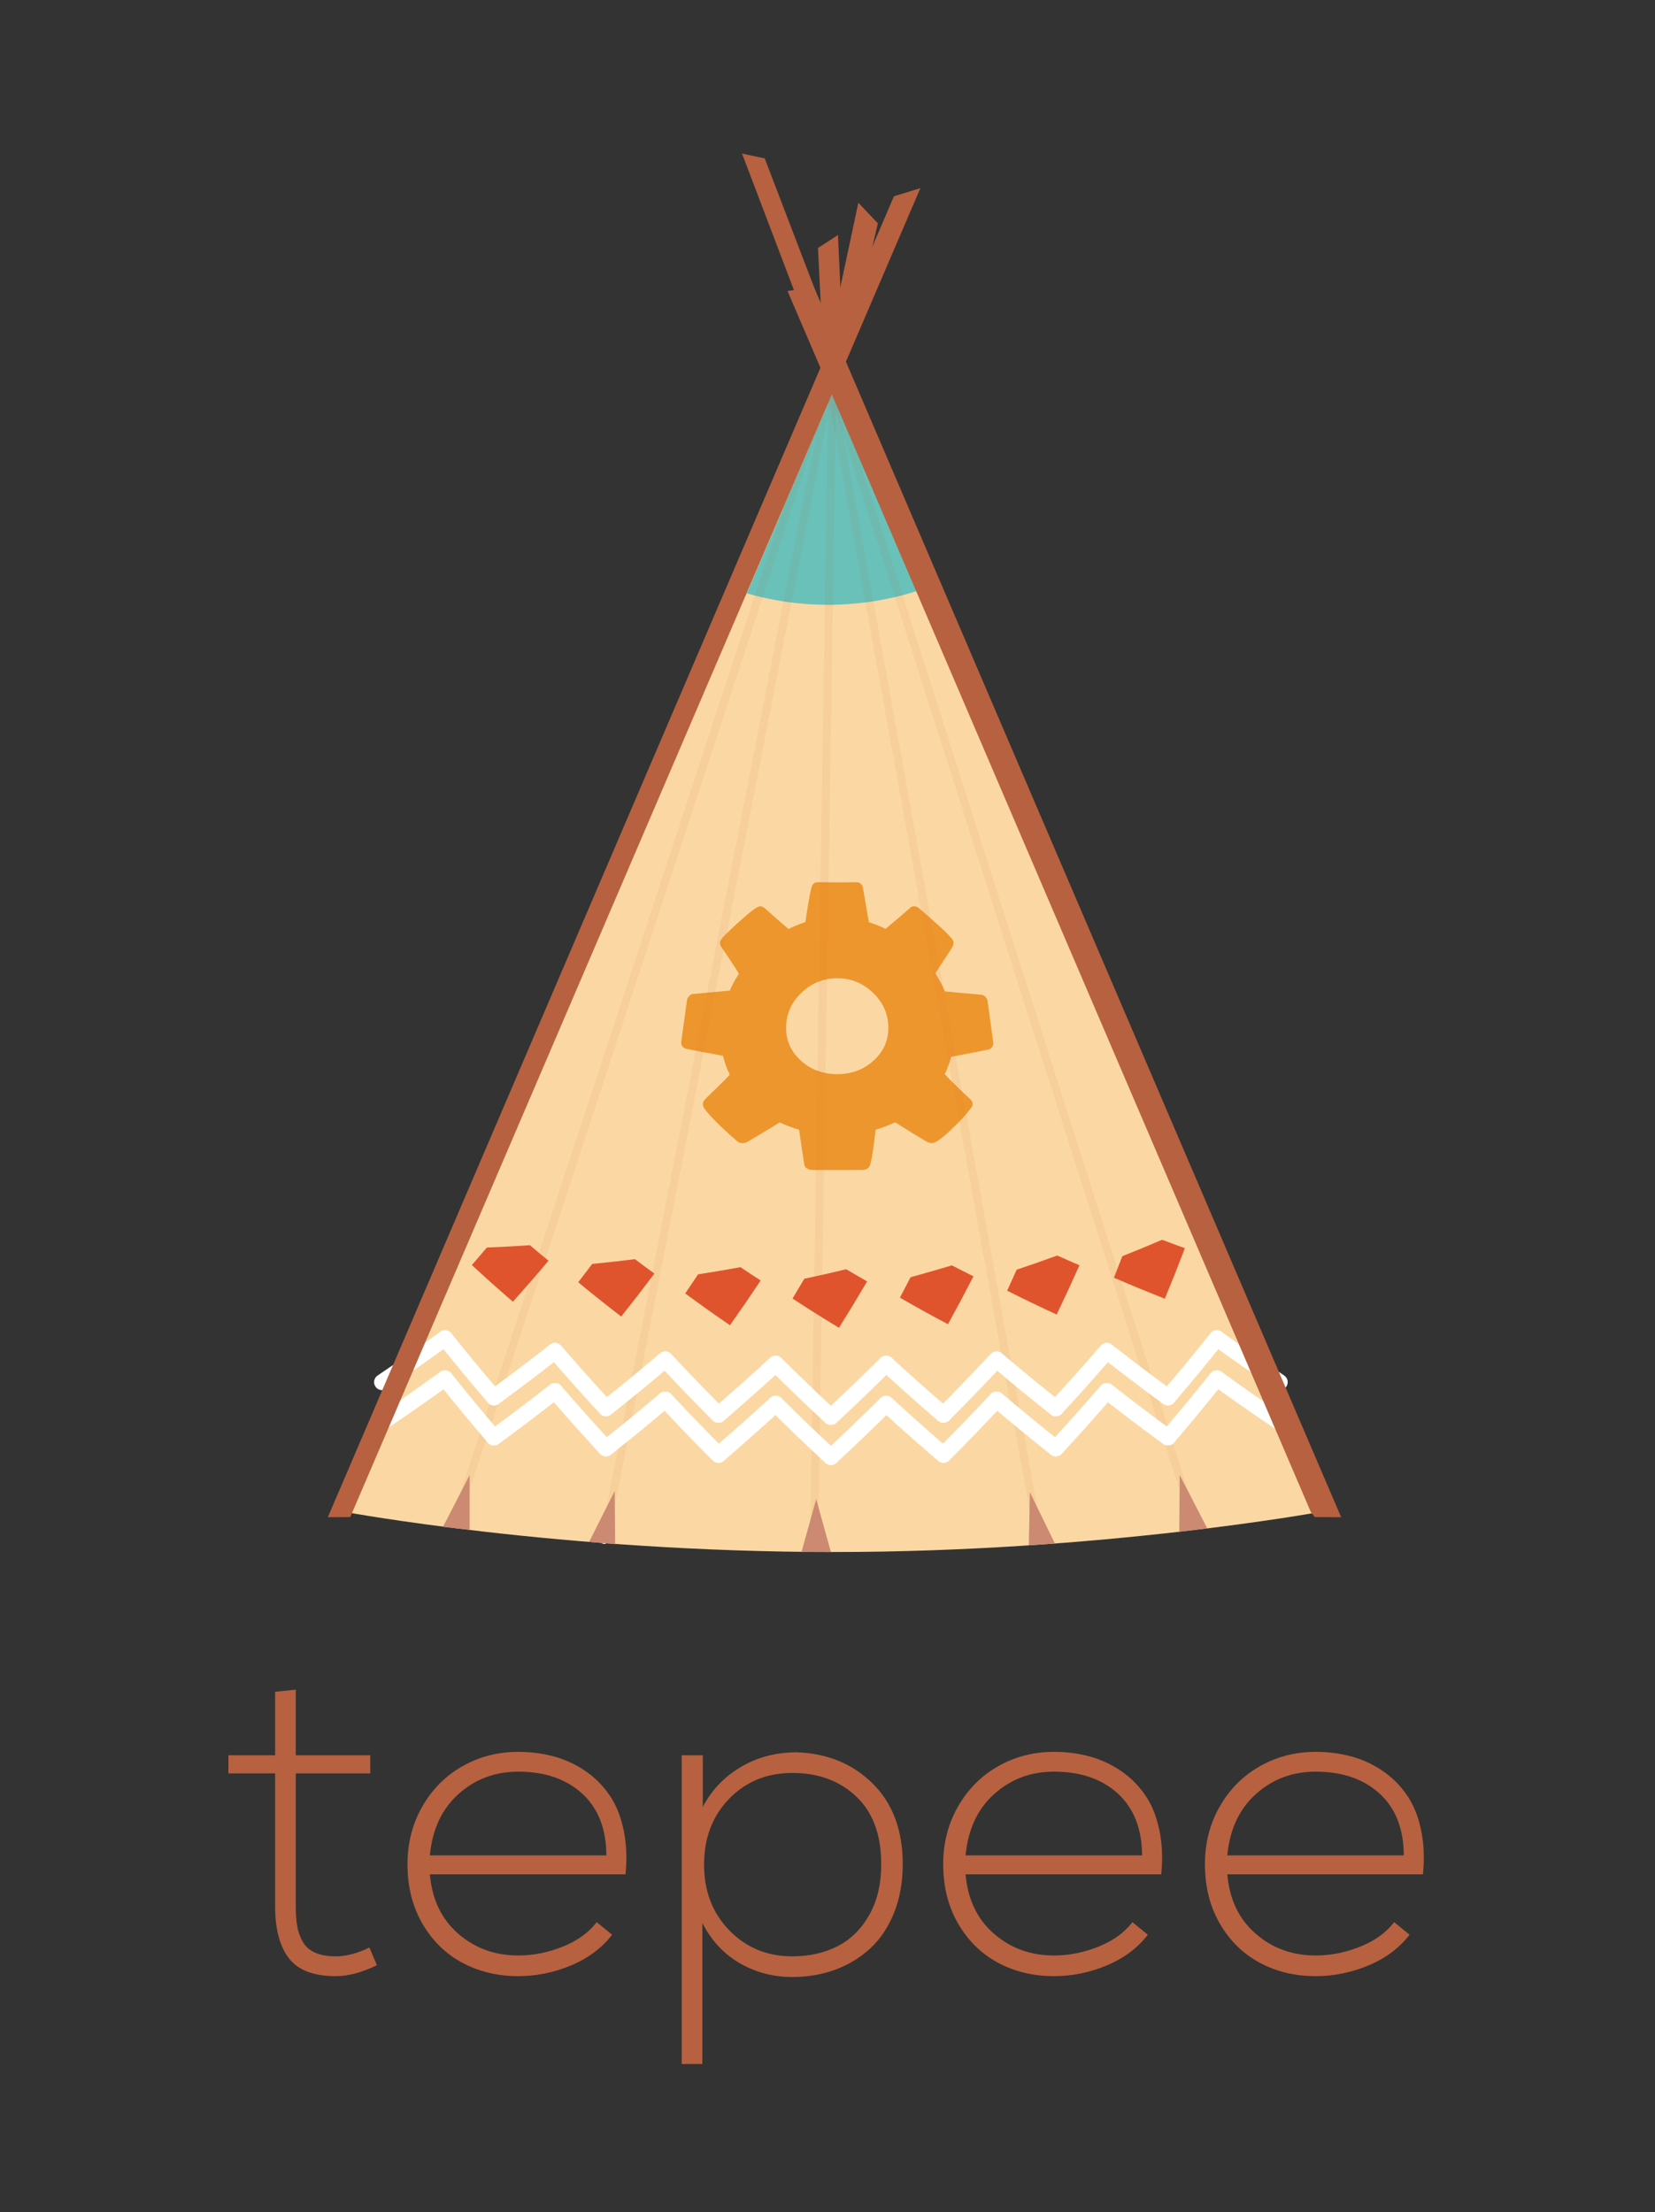 <?xml version="1.0" encoding="UTF-8" standalone="no"?>
<svg width="413px" height="552px" viewBox="0 0 413 552" version="1.1" xmlns="http://www.w3.org/2000/svg" xmlns:xlink="http://www.w3.org/1999/xlink">
    <rect x="0" y="0" width="413" height="552" fill="#333333" stroke="none"/>
    <!-- Generator: Sketch 3.8.3 (29802) - http://www.bohemiancoding.com/sketch -->
    <title>Tepee-v0.2</title>
    <desc>Created with Sketch.</desc>
    <defs></defs>
    <g id="Page-1" stroke="none" stroke-width="1" fill="none" fill-rule="evenodd">
        <g id="Tepee-v0.2">
            <path d="M57,442.49 L57,437.979 L68.655,437.979 L68.655,422.134 L73.811,421.597 L73.811,437.979 L92.396,437.979 L92.396,442.49 L73.811,442.49 L73.811,475.63 C73.811,477.636 73.936,479.336 74.188,480.732 C74.438,482.129 74.913,483.418 75.611,484.6 C76.309,485.781 77.338,486.668 78.699,487.258 C80.06,487.85 81.761,488.145 83.802,488.145 C86.38,488.145 89.173,487.411 92.181,485.942 L94.061,490.347 C90.336,492.173 86.917,493.086 83.802,493.086 C78.287,493.086 74.384,491.601 72.093,488.628 C69.801,485.656 68.655,481.323 68.655,475.63 L68.655,442.49 L57,442.49" id="Fill-1" fill="#B76140"></path>
            <path d="M107.273,462.954 L151.316,462.954 C151.28,456.33 149.269,451.191 145.281,447.539 C141.293,443.887 135.974,442.061 129.322,442.061 C123.528,442.061 118.557,443.923 114.409,447.647 C110.259,451.371 107.881,456.474 107.273,462.954 L107.273,462.954 Z M101.687,465.156 C101.687,459.857 102.924,455.05 105.397,450.734 C107.87,446.42 111.213,443.072 115.424,440.691 C119.635,438.31 124.268,437.119 129.322,437.119 C132.427,437.119 135.373,437.495 138.157,438.247 C140.942,438.999 143.531,440.181 145.923,441.792 C148.314,443.403 150.331,445.391 151.974,447.754 C153.616,450.046 154.812,452.91 155.562,456.348 C156.061,458.604 156.312,461.003 156.312,463.545 C156.312,464.87 156.24,466.249 156.099,467.681 L107.273,467.681 C107.81,473.908 110.161,478.841 114.328,482.477 C118.494,486.112 123.493,487.93 129.322,487.93 C133.077,487.93 136.788,487.192 140.453,485.716 C144.119,484.24 146.936,482.206 148.903,479.613 L152.751,482.746 C150.214,486.051 146.809,488.601 142.537,490.395 C138.266,492.189 133.86,493.086 129.322,493.086 C124.196,493.086 119.555,491.977 115.397,489.756 C111.24,487.536 107.915,484.286 105.424,480.008 C102.933,475.729 101.687,470.778 101.687,465.156 L101.687,465.156 Z" id="Fill-2" fill="#B76140"></path>
            <path d="M175.701,465.264 C175.701,471.889 177.804,477.357 182.012,481.672 C186.219,485.987 191.456,488.145 197.723,488.145 C201.912,488.145 205.653,487.313 208.948,485.647 C212.242,483.982 214.892,481.386 216.897,477.859 C218.902,474.332 219.905,470.098 219.905,465.156 C219.905,457.816 217.828,452.186 213.675,448.264 C209.521,444.344 204.203,442.383 197.723,442.383 C191.385,442.383 186.129,444.531 181.958,448.828 C177.787,453.125 175.701,458.604 175.701,465.264 L175.701,465.264 Z M170.115,515 L170.115,437.979 L175.379,437.979 L175.379,450.869 C177.561,446.68 180.717,443.358 184.849,440.906 C188.979,438.453 193.657,437.227 198.879,437.227 C206.533,437.514 212.847,440.127 217.818,445.068 C222.79,450.01 225.276,456.706 225.276,465.156 C225.276,469.597 224.562,473.615 223.132,477.215 C221.702,480.813 219.737,483.776 217.235,486.104 C214.733,488.432 211.821,490.213 208.498,491.447 C205.174,492.684 201.583,493.301 197.723,493.301 C192.96,493.301 188.592,492.155 184.617,489.863 C180.643,487.572 177.527,484.224 175.271,479.819 L175.271,515 L170.115,515 L170.115,515 Z" id="Fill-3" fill="#B76140"></path>
            <path d="M240.96,462.954 L285.003,462.954 C284.967,456.33 282.955,451.191 278.967,447.539 C274.979,443.887 269.66,442.061 263.008,442.061 C257.214,442.061 252.243,443.923 248.095,447.647 C243.946,451.371 241.567,456.474 240.96,462.954 L240.96,462.954 Z M235.374,465.156 C235.374,459.857 236.61,455.05 239.083,450.734 C241.557,446.42 244.899,443.072 249.11,440.691 C253.322,438.31 257.954,437.119 263.008,437.119 C266.113,437.119 269.06,437.495 271.844,438.247 C274.628,438.999 277.218,440.181 279.609,441.792 C282.001,443.403 284.018,445.391 285.66,447.754 C287.303,450.046 288.498,452.91 289.249,456.348 C289.748,458.604 289.998,461.003 289.998,463.545 C289.998,464.87 289.927,466.249 289.786,467.681 L240.96,467.681 C241.496,473.908 243.848,478.841 248.015,482.477 C252.181,486.112 257.179,487.93 263.008,487.93 C266.763,487.93 270.475,487.192 274.14,485.716 C277.806,484.24 280.622,482.206 282.589,479.613 L286.438,482.746 C283.9,486.051 280.495,488.601 276.224,490.395 C271.952,492.189 267.547,493.086 263.008,493.086 C257.882,493.086 253.241,491.977 249.084,489.756 C244.926,487.536 241.602,484.286 239.11,480.008 C236.62,475.729 235.374,470.778 235.374,465.156 L235.374,465.156 Z" id="Fill-4" fill="#B76140"></path>
            <path d="M306.272,462.954 L350.315,462.954 C350.279,456.33 348.268,451.191 344.279,447.539 C340.292,443.887 334.973,442.061 328.32,442.061 C322.526,442.061 317.556,443.923 313.407,447.647 C309.259,451.371 306.88,456.474 306.272,462.954 L306.272,462.954 Z M300.687,465.156 C300.687,459.857 301.923,455.05 304.396,450.734 C306.869,446.42 310.212,443.072 314.423,440.691 C318.635,438.31 323.267,437.119 328.32,437.119 C331.426,437.119 334.372,437.495 337.156,438.247 C339.94,438.999 342.53,440.181 344.922,441.792 C347.313,443.403 349.33,445.391 350.973,447.754 C352.615,450.046 353.811,452.91 354.562,456.348 C355.061,458.604 355.311,461.003 355.311,463.545 C355.311,464.87 355.239,466.249 355.099,467.681 L306.272,467.681 C306.809,473.908 309.16,478.841 313.327,482.477 C317.493,486.112 322.491,487.93 328.32,487.93 C332.075,487.93 335.787,487.192 339.452,485.716 C343.118,484.24 345.935,482.206 347.901,479.613 L351.751,482.746 C349.213,486.051 345.808,488.601 341.536,490.395 C337.265,492.189 332.859,493.086 328.32,493.086 C323.194,493.086 318.554,491.977 314.396,489.756 C310.238,487.536 306.914,484.286 304.423,480.008 C301.932,475.729 300.687,470.778 300.687,465.156 L300.687,465.156 Z" id="Fill-5" fill="#B76140"></path>
            <polyline id="Fill-6" fill="#B76140" points="209.608 96.107 204.74 94.967 214.197 50.585 219.066 55.725 209.608 96.107"></polyline>
            <polyline id="Fill-7" fill="#B76140" points="206.656 94.826 185.166 38.315 190.836 39.527 211.326 93.039 206.656 94.826"></polyline>
            <polyline id="Fill-8" fill="#B76140" points="205.723 94.218 204.123 61.882 209.118 58.635 210.718 93.971 205.723 94.218"></polyline>
            <path d="M86.093,377.256 L207.744,92.756 L329.395,377.256 C329.395,377.256 274.895,387.256 208.02,387.256 C139.895,387.256 86.093,377.256 86.093,377.256" id="Fill-9" fill="#FBD8A3"></path>
            <path d="M218.209,264.446 C215.72,266.821 212.593,268.021 208.924,268.021 C205.254,268.021 202.128,266.821 199.639,264.446 C197.149,262.072 196.027,259.223 196.178,255.921 C196.329,252.619 197.695,249.83 200.184,247.529 C202.674,245.229 205.556,244.089 208.924,244.089 C212.292,244.089 215.174,245.229 217.663,247.529 C220.152,249.83 221.519,252.619 221.669,255.921 C221.82,259.223 220.698,262.072 218.209,264.446 M245.907,248.711 C245.603,248.401 245.238,248.228 244.809,248.192 C241.189,247.885 239.387,247.718 235.799,247.357 C235.167,245.887 234.363,244.392 233.397,242.872 C233.895,242.07 234.645,240.938 235.626,239.47 C236.608,238.003 237.284,236.931 237.675,236.254 C237.885,235.9 237.967,235.536 237.925,235.163 C237.876,234.729 237.731,234.393 237.488,234.155 C236.209,232.625 233.39,230.114 229.255,226.555 C228.874,226.257 228.491,226.115 228.106,226.129 C227.661,226.144 227.315,226.296 227.068,226.585 C224.682,228.667 223.463,229.702 220.975,231.758 C219.701,231.13 218.319,230.579 216.828,230.102 C216.215,226.67 215.917,224.954 215.338,221.52 C215.298,221.115 215.122,220.783 214.812,220.521 C214.501,220.259 214.144,220.131 213.739,220.135 C209.886,220.169 207.959,220.169 204.106,220.135 C203.268,220.127 202.737,220.557 202.51,221.427 C202.091,222.979 201.587,225.871 200.972,230.101 C199.542,230.549 198.146,231.116 196.777,231.803 C194.362,229.748 193.179,228.714 190.863,226.635 C190.499,226.311 190.125,226.142 189.74,226.129 C189.087,226.106 187.61,227.169 185.222,229.299 C182.835,231.429 181.146,233.023 180.224,234.101 C179.903,234.491 179.724,234.841 179.689,235.151 C179.647,235.524 179.758,235.905 180.025,236.294 C181.816,238.916 183.289,241.136 184.393,242.963 C183.469,244.36 182.707,245.763 182.115,247.172 C178.471,247.532 176.641,247.697 172.965,248 C172.601,248.04 172.267,248.223 171.961,248.548 C171.655,248.873 171.476,249.222 171.425,249.594 C170.857,253.727 170.573,255.793 170.005,259.926 C169.949,260.33 170.034,260.703 170.261,261.045 C170.488,261.388 170.819,261.605 171.252,261.694 C174.913,262.422 176.753,262.773 180.45,263.447 C180.776,264.992 181.33,266.563 182.124,268.157 C181.428,268.908 180.387,269.964 178.981,271.32 C177.575,272.676 176.559,273.663 175.956,274.289 C175.634,274.617 175.452,274.966 175.41,275.339 C175.365,275.743 175.449,276.107 175.664,276.43 C176.869,278.179 179.532,280.942 183.859,284.66 C184.235,285.018 184.68,285.206 185.194,285.224 C185.744,285.243 186.214,285.119 186.6,284.851 C189.845,282.956 191.443,281.998 194.588,280.064 C196.037,280.751 197.642,281.358 199.403,281.882 C199.905,285.33 200.165,287.054 200.701,290.501 C200.728,290.906 200.934,291.244 201.32,291.513 C201.706,291.783 202.163,291.919 202.687,291.924 C207.677,291.969 210.172,291.969 215.161,291.924 C216.249,291.914 216.912,291.47 217.151,290.594 C217.595,289.03 218.053,286.127 218.5,281.881 C220.19,281.389 221.814,280.766 223.366,280.016 C226.448,281.969 228.013,282.936 231.194,284.853 C231.727,285.116 232.215,285.239 232.655,285.223 C233.461,285.195 235.111,284.03 237.516,281.709 C239.923,279.389 241.509,277.621 242.343,276.422 C242.63,276.095 242.75,275.729 242.704,275.325 C242.658,274.922 242.437,274.541 242.041,274.187 C239.187,271.583 237.119,269.519 235.762,268.015 C236.349,266.835 236.887,265.39 237.369,263.682 C241.108,262.988 242.968,262.626 246.67,261.877 C247.069,261.79 247.383,261.566 247.607,261.208 C247.832,260.849 247.917,260.484 247.866,260.112 C247.298,255.979 247.014,253.913 246.446,249.78 C246.391,249.377 246.212,249.021 245.907,248.711" id="Fill-10" fill="#ED962D"></path>
            <path d="M206.586,150.911 C214.749,150.911 222.524,149.563 229.678,147.183 L208.208,96.974 L186.363,148.064 C192.715,149.88 199.501,150.911 206.586,150.911" id="Fill-11" fill="#6AC1BA"></path>
            <path d="M113.395,381.154 C113.292,381.154 113.187,381.138 113.083,381.104 C112.558,380.931 112.272,380.366 112.445,379.842 L188.357,148.604 C189.003,148.77 189.653,148.927 190.307,149.076 L114.345,380.465 C114.207,380.887 113.815,381.154 113.395,381.154" id="Fill-12" fill="#F6CF9A"></path>
            <polyline id="Fill-13" fill="#FDF5F0" points="203.212 103.355 205.878 95.234 205.998 95.262 206.112 95.893 205.868 97.145 203.212 103.355"></polyline>
            <polyline id="Fill-14" fill="#B76140" points="205.998 95.262 205.878 95.234 205.952 95.009 205.998 95.262"></polyline>
            <path d="M206.687,92.771 L206.79,92.455 C206.779,92.49 206.77,92.527 206.763,92.564 L206.723,92.77 C206.711,92.77 206.699,92.77 206.687,92.771" id="Fill-15" fill="#B76140"></path>
            <polyline id="Fill-16" fill="#F6CF9A" points="195.716 126.189 203.212 103.355 205.868 97.145 203.959 106.912 195.716 126.189"></polyline>
            <path d="M208.723,92.963 L208.726,92.948 C208.745,92.848 208.749,92.75 208.739,92.654 C208.75,92.755 208.745,92.859 208.723,92.963 M208.739,92.652 L208.739,92.649 L208.739,92.652 M208.629,92.289 C208.628,92.288 208.627,92.287 208.627,92.286 C208.627,92.287 208.628,92.288 208.629,92.289 M208.626,92.285 C208.547,92.137 208.431,92.01 208.289,91.917 C208.433,92.01 208.548,92.138 208.626,92.285 M206.941,92.159 C206.942,92.159 206.942,92.158 206.943,92.158 C206.942,92.158 206.942,92.159 206.941,92.159 M206.946,92.153 C207.015,92.062 207.099,91.984 207.192,91.922 C207.098,91.984 207.015,92.062 206.946,92.153 M207.193,91.921 C207.194,91.921 207.196,91.92 207.197,91.919 C207.196,91.92 207.194,91.921 207.193,91.921 M207.203,91.915 C207.203,91.915 207.203,91.915 207.204,91.914 L207.203,91.915 M207.972,91.782 C207.96,91.779 207.948,91.777 207.936,91.774 C207.871,91.762 207.807,91.756 207.743,91.756 C207.723,91.756 207.703,91.756 207.683,91.758 C207.703,91.756 207.724,91.756 207.744,91.756 C207.819,91.756 207.896,91.764 207.972,91.782 M207.675,91.758 L207.676,91.758 L207.675,91.758" id="Fill-17" fill="#B76140"></path>
            <path d="M190.307,149.076 C189.653,148.927 189.003,148.77 188.357,148.604 L195.716,126.189 L203.959,106.912 L203.678,108.348 L190.307,149.076" id="Fill-18" fill="#6EBAAF"></path>
            <path d="M150.777,385.25 C150.713,385.25 150.649,385.244 150.584,385.232 C150.392,385.194 150.223,385.103 150.09,384.978 C150.507,385.01 150.924,385.042 151.343,385.074 C151.18,385.186 150.983,385.25 150.777,385.25" id="Fill-19" fill="#FDF5F0"></path>
            <path d="M151.343,385.074 C150.924,385.042 150.507,385.01 150.09,384.978 C149.849,384.75 149.726,384.408 149.795,384.058 L173.618,262.161 C174.307,262.296 174.947,262.42 175.581,262.542 L151.757,384.442 C151.705,384.709 151.551,384.93 151.343,385.074 M176.443,247.706 L195.524,150.068 C196.182,150.169 196.843,150.261 197.508,150.345 L181.38,232.869 C180.913,233.336 180.527,233.746 180.224,234.101 C179.903,234.491 179.724,234.841 179.689,235.151 C179.647,235.524 179.758,235.905 180.025,236.294 C180.206,236.558 180.384,236.819 180.558,237.076 L178.517,247.519 C177.819,247.584 177.147,247.644 176.443,247.706" id="Fill-20" fill="#F6CF9A"></path>
            <path d="M175.581,262.542 C174.947,262.42 174.307,262.296 173.618,262.161 L176.443,247.706 C177.147,247.644 177.819,247.584 178.517,247.519 L175.581,262.542 M180.558,237.076 C180.384,236.819 180.206,236.558 180.025,236.294 C179.758,235.905 179.647,235.524 179.689,235.151 C179.724,234.841 179.903,234.491 180.224,234.101 C180.527,233.746 180.913,233.336 181.38,232.869 L180.558,237.076" id="Fill-21" fill="#EC932D"></path>
            <polyline id="Fill-22" fill="#F6CF9A" points="204.78 104.992 206.657 99.273 206.636 100.652 204.78 104.992"></polyline>
            <path d="M208.649,93.342 C208.64,93.324 208.631,93.307 208.622,93.289 L208.694,93.068 C208.706,93.033 208.715,92.998 208.723,92.963 L208.649,93.342 M208.739,92.654 L208.739,92.652 L208.739,92.654 M208.739,92.649 C208.725,92.522 208.687,92.4 208.629,92.289 C208.687,92.4 208.725,92.522 208.739,92.649 M206.79,92.455 C206.825,92.346 206.876,92.247 206.941,92.159 C206.879,92.244 206.829,92.339 206.794,92.444 L206.79,92.455 M208.627,92.286 L208.626,92.285 L208.627,92.286 M206.943,92.158 C206.944,92.156 206.945,92.155 206.946,92.153 C206.945,92.155 206.944,92.156 206.943,92.158 M207.192,91.922 C207.193,91.922 207.193,91.922 207.193,91.921 C207.193,91.922 207.193,91.922 207.192,91.922 M207.197,91.919 C207.199,91.918 207.201,91.917 207.203,91.915 C207.201,91.917 207.199,91.918 207.197,91.919 M208.289,91.917 C208.218,91.871 208.14,91.833 208.056,91.806 C208.028,91.797 208,91.789 207.972,91.782 C208.087,91.809 208.194,91.855 208.289,91.917 M207.204,91.914 C207.343,91.825 207.504,91.77 207.675,91.758 C207.506,91.77 207.344,91.825 207.204,91.914 M207.676,91.758 L207.683,91.758 L207.676,91.758" id="Fill-23" fill="#B76140"></path>
            <path d="M197.508,150.345 C196.843,150.261 196.182,150.169 195.524,150.068 L203.678,108.348 L204.78,104.992 L206.636,100.652 L206.584,103.904 L197.508,150.345" id="Fill-24" fill="#6EBAAF"></path>
            <polyline id="Fill-25" fill="#F7E7DD" points="205.868 97.145 206.112 95.893 206.199 96.371 205.868 97.145"></polyline>
            <path d="M208.622,93.289 C208.454,92.985 208.133,92.776 207.76,92.77 L207.75,92.77 L207.744,92.756 L207.738,92.77 C207.559,92.771 207.39,92.819 207.244,92.904 C207.126,92.835 206.993,92.791 206.853,92.775 C206.853,92.775 206.853,92.775 206.852,92.775 L206.845,92.775 C206.811,92.771 206.778,92.769 206.744,92.769 C206.737,92.769 206.73,92.77 206.723,92.77 L206.763,92.564 C206.77,92.527 206.779,92.49 206.79,92.455 L206.794,92.444 C206.829,92.339 206.879,92.244 206.941,92.159 C206.942,92.159 206.942,92.158 206.943,92.158 C206.944,92.156 206.945,92.155 206.946,92.153 C207.015,92.062 207.098,91.984 207.192,91.922 C207.193,91.922 207.193,91.922 207.193,91.921 C207.194,91.921 207.196,91.92 207.197,91.919 C207.199,91.918 207.201,91.917 207.203,91.915 C207.203,91.915 207.203,91.915 207.204,91.914 C207.344,91.825 207.506,91.77 207.675,91.758 L207.676,91.758 L207.683,91.758 C207.703,91.756 207.723,91.756 207.743,91.756 C207.807,91.756 207.871,91.762 207.936,91.774 C207.948,91.777 207.96,91.779 207.972,91.782 C208,91.789 208.028,91.797 208.056,91.806 C208.14,91.833 208.218,91.871 208.289,91.917 C208.431,92.01 208.547,92.137 208.626,92.285 L208.627,92.286 C208.627,92.287 208.628,92.288 208.629,92.289 C208.687,92.4 208.725,92.522 208.739,92.649 L208.739,92.652 L208.739,92.654 C208.749,92.75 208.745,92.848 208.726,92.948 L208.723,92.963 C208.715,92.998 208.706,93.033 208.694,93.068 L208.622,93.289" id="Fill-26" fill="#B76140"></path>
            <path d="M203.959,106.912 L205.868,97.145 L206.199,96.371 L206.663,98.935 L206.657,99.273 L204.78,104.992 L203.959,106.912 M207.75,92.77 L207.744,92.77 L207.738,92.77 L207.744,92.756 L207.75,92.77" id="Fill-27" fill="#F2C792"></path>
            <polyline id="Fill-28" fill="#74B1A5" points="203.678 108.348 203.959 106.912 204.78 104.992 203.678 108.348"></polyline>
            <path d="M203.142,386.678 L203.126,386.678 C202.574,386.669 202.133,386.215 202.142,385.662 L203.619,291.932 C204.33,291.938 204.991,291.943 205.62,291.947 L204.141,385.694 C204.133,386.241 203.687,386.678 203.142,386.678 M206.001,267.745 C205.313,267.609 204.649,267.424 204.01,267.188 L204.361,244.893 C205.009,244.647 205.678,244.458 206.37,244.325 L206.001,267.745 M206.752,220.155 C206.132,220.151 205.476,220.146 204.751,220.14 L205.843,150.908 C206.091,150.91 206.338,150.911 206.586,150.911 C207.006,150.911 207.426,150.908 207.844,150.901 L206.752,220.155" id="Fill-29" fill="#F6CF9A"></path>
            <path d="M205.62,291.947 C204.991,291.943 204.33,291.938 203.619,291.932 L204.01,267.188 C204.649,267.424 205.313,267.609 206.001,267.745 L205.62,291.947 M204.361,244.893 L204.751,220.14 C205.476,220.146 206.132,220.151 206.752,220.155 L206.37,244.325 C205.678,244.458 205.009,244.647 204.361,244.893" id="Fill-30" fill="#EC932D"></path>
            <polyline id="Fill-31" fill="#B76140" points="208.724 95.048 208.444 94.391 208.496 94.122 208.618 94.075 208.74 94.069 208.724 95.048"></polyline>
            <polyline id="Fill-32" fill="#B76140" points="208.496 94.122 208.504 94.081 208.618 94.075 208.496 94.122"></polyline>
            <path d="M208.504,94.081 L208.649,93.342 C208.712,93.476 208.747,93.627 208.744,93.786 L208.74,94.069 L208.618,94.075 L208.504,94.081" id="Fill-33" fill="#B76140"></path>
            <polyline id="Fill-34" fill="#F6CF9A" points="208.7 96.61 208.272 95.269 208.444 94.391 208.724 95.048 208.7 96.61"></polyline>
            <path d="M206.586,150.911 C206.338,150.911 206.091,150.91 205.843,150.908 L206.584,103.904 L207.092,101.307 L208.503,109.104 L207.844,150.901 C207.426,150.908 207.006,150.911 206.586,150.911" id="Fill-35" fill="#6EBAAF"></path>
            <polyline id="Fill-36" fill="#B76140" points="208.444 94.391 208.352 94.177 208.496 94.122 208.444 94.391"></polyline>
            <polyline id="Fill-37" fill="#B76140" points="208.352 94.177 208.34 94.148 208.359 94.088 208.504 94.081 208.496 94.122 208.352 94.177"></polyline>
            <path d="M208.359,94.088 L208.622,93.289 C208.631,93.307 208.64,93.324 208.649,93.342 L208.504,94.081 L208.359,94.088" id="Fill-38" fill="#B76140"></path>
            <path d="M206.636,100.652 L206.657,99.273 L206.7,99.142 L206.873,100.097 L206.636,100.652 M208.272,95.269 L208.124,94.805 L208.34,94.148 L208.352,94.177 L208.444,94.391 L208.272,95.269" id="Fill-39" fill="#F2C792"></path>
            <polyline id="Fill-40" fill="#74B1A5" points="206.584 103.904 206.636 100.652 206.873 100.097 207.092 101.307 206.584 103.904"></polyline>
            <polyline id="Fill-41" fill="#B76140" points="208.34 94.148 208.315 94.09 208.359 94.088 208.34 94.148"></polyline>
            <path d="M208.315,94.09 L207.75,92.77 L207.76,92.77 C208.133,92.776 208.454,92.985 208.622,93.289 L208.359,94.088 L208.315,94.09 M207.559,93.189 C207.481,93.08 207.382,92.988 207.27,92.919 C207.268,92.918 207.266,92.917 207.265,92.916 C207.264,92.915 207.264,92.915 207.263,92.915 C207.257,92.911 207.251,92.907 207.244,92.904 C207.39,92.819 207.559,92.771 207.738,92.77 L207.559,93.189" id="Fill-42" fill="#B76140"></path>
            <path d="M206.657,99.273 L206.663,98.935 L206.7,99.142 L206.657,99.273 M208.124,94.805 L207.701,93.477 C207.672,93.384 207.631,93.298 207.58,93.22 C207.573,93.21 207.566,93.2 207.559,93.189 L207.738,92.77 L207.744,92.77 L207.75,92.77 L208.315,94.09 L208.34,94.148 L208.124,94.805" id="Fill-43" fill="#EBBE8A"></path>
            <path d="M298.061,381.154 C297.638,381.154 297.244,380.882 297.109,380.457 L223.301,148.986 C223.954,148.833 224.602,148.672 225.246,148.502 L299.014,379.85 C299.182,380.376 298.891,380.938 298.365,381.106 C298.264,381.138 298.162,381.154 298.061,381.154 M210.597,102.56 L208.677,98.069 L208.7,96.61 L210.597,102.56" id="Fill-44" fill="#F6CF9A"></path>
            <path d="M223.301,148.986 L210.471,108.748 L208.666,98.772 L208.677,98.069 L210.597,102.56 L225.246,148.502 C224.602,148.672 223.954,148.833 223.301,148.986" id="Fill-45" fill="#6EBAAF"></path>
            <polyline id="Fill-46" fill="#F2C792" points="208.677 98.069 208.437 97.509 208.147 95.907 208.272 95.269 208.7 96.61 208.677 98.069"></polyline>
            <polyline id="Fill-47" fill="#74B1A5" points="208.666 98.772 208.437 97.509 208.677 98.069 208.666 98.772"></polyline>
            <polyline id="Fill-48" fill="#EBBE8A" points="208.147 95.907 208.01 95.151 208.124 94.805 208.272 95.269 208.147 95.907"></polyline>
            <path d="M208.01,95.151 L207.728,93.592 C207.721,93.552 207.712,93.514 207.701,93.477 L208.124,94.805 L208.01,95.151" id="Fill-49" fill="#E6B684"></path>
            <path d="M205.763,93.961 C205.742,93.856 205.739,93.75 205.751,93.648 C205.739,93.745 205.742,93.846 205.76,93.948 L205.763,93.961 M205.864,93.295 C205.864,93.295 205.864,93.295 205.864,93.294 L205.864,93.295 M205.866,93.291 C205.948,93.141 206.068,93.012 206.218,92.919 C206.069,93.011 205.949,93.14 205.866,93.291" id="Fill-50" fill="#B76140"></path>
            <path d="M207.559,93.189 C207.481,93.08 207.383,92.989 207.27,92.919 C207.382,92.988 207.481,93.08 207.559,93.189" id="Fill-51" fill="#B76140"></path>
            <path d="M207.58,93.22 C207.573,93.21 207.566,93.2 207.559,93.189 C207.566,93.2 207.573,93.21 207.58,93.22" id="Fill-52" fill="#E6B684"></path>
            <path d="M207.265,92.916 C207.264,92.915 207.264,92.915 207.263,92.915 C207.264,92.915 207.264,92.915 207.265,92.916" id="Fill-53" fill="#B76140"></path>
            <path d="M206.493,92.802 C206.558,92.785 206.622,92.775 206.687,92.771 C206.647,92.774 206.607,92.778 206.566,92.786 C206.542,92.79 206.517,92.796 206.493,92.802" id="Fill-54" fill="#B76140"></path>
            <path d="M206.687,92.771 L206.687,92.771 C206.699,92.77 206.711,92.77 206.723,92.77 C206.711,92.77 206.699,92.771 206.687,92.771" id="Fill-55" fill="#B76140"></path>
            <path d="M206.853,92.775 C206.853,92.775 206.853,92.775 206.852,92.775 L206.853,92.775 M206.845,92.775 C206.812,92.771 206.779,92.77 206.745,92.77 L206.723,92.77 C206.73,92.77 206.737,92.769 206.744,92.769 C206.778,92.769 206.811,92.771 206.845,92.775" id="Fill-56" fill="#B76140"></path>
            <polyline id="Fill-57" fill="#B76140" points="205.952 95.009 205.808 94.214 205.836 94.213 206.022 94.796 205.952 95.009"></polyline>
            <path d="M205.808,94.214 L205.763,93.961 C205.77,93.999 205.78,94.036 205.791,94.073 L205.836,94.213 L205.808,94.214" id="Fill-58" fill="#B76140"></path>
            <path d="M259.302,385.25 C258.828,385.25 258.407,384.911 258.319,384.428 L239.395,279.84 C240.053,279.162 240.618,278.547 241.094,277.998 L260.287,384.072 C260.386,384.615 260.025,385.136 259.481,385.234 C259.421,385.245 259.361,385.25 259.302,385.25 M240.075,272.363 C239.145,271.483 238.324,270.681 237.607,269.957 L236.801,265.5 C236.998,264.931 237.187,264.325 237.369,263.682 C237.753,263.61 238.118,263.543 238.467,263.477 L240.075,272.363 M235.385,246.442 C234.828,245.268 234.163,244.078 233.397,242.872 C233.671,242.431 234.021,241.889 234.445,241.247 L235.385,246.442 M232.258,229.162 C231.518,228.511 230.713,227.812 229.846,227.064 L215.959,150.313 C216.623,150.228 217.284,150.134 217.94,150.031 L232.258,229.162" id="Fill-59" fill="#F6CF9A"></path>
            <path d="M239.395,279.84 L237.607,269.957 C238.324,270.681 239.145,271.483 240.075,272.363 L241.094,277.998 C240.618,278.547 240.053,279.162 239.395,279.84 M236.801,265.5 L229.846,227.064 C230.713,227.812 231.518,228.511 232.258,229.162 L234.445,241.247 C234.021,241.889 233.671,242.431 233.397,242.872 C234.163,244.078 234.828,245.268 235.385,246.442 L238.467,263.477 C238.118,263.543 237.753,263.61 237.369,263.682 C237.187,264.325 236.998,264.931 236.801,265.5" id="Fill-60" fill="#EC932D"></path>
            <path d="M215.959,150.313 L208.503,109.104 L208.601,102.883 L210.471,108.748 L217.94,150.031 C217.284,150.134 216.623,150.228 215.959,150.313" id="Fill-61" fill="#6EBAAF"></path>
            <polyline id="Fill-62" fill="#F7E7DD" points="206.112 95.893 205.998 95.262 206.184 95.306 206.211 95.389 206.112 95.893"></polyline>
            <polyline id="Fill-63" fill="#B76140" points="206.184 95.306 205.998 95.262 205.952 95.009 206.022 94.796 206.184 95.306"></polyline>
            <polyline id="Fill-64" fill="#F2DBCD" points="206.199 96.371 206.112 95.893 206.211 95.389 206.385 95.935 206.199 96.371"></polyline>
            <polyline id="Fill-65" fill="#EBBE8A" points="206.663 98.935 206.199 96.371 206.385 95.935 206.695 96.906 206.663 98.935"></polyline>
            <polyline id="Fill-66" fill="#74B1A5" points="208.503 109.104 207.092 101.307 207.474 99.351 208.601 102.883 208.503 109.104"></polyline>
            <polyline id="Fill-67" fill="#EBBE8A" points="206.873 100.097 206.7 99.142 207.059 98.049 207.354 98.973 206.873 100.097"></polyline>
            <polyline id="Fill-68" fill="#78AB9C" points="207.092 101.307 206.873 100.097 207.354 98.973 207.474 99.351 207.092 101.307"></polyline>
            <polyline id="Fill-69" fill="#E6B684" points="206.7 99.142 206.663 98.935 206.695 96.906 207.059 98.049 206.7 99.142"></polyline>
            <path d="M205.751,93.648 C205.767,93.523 205.806,93.403 205.864,93.295 C205.805,93.404 205.767,93.523 205.751,93.648" id="Fill-70" fill="#B76140"></path>
            <path d="M207.701,93.477 L207.697,93.466 C207.669,93.377 207.629,93.295 207.58,93.22 C207.631,93.298 207.672,93.384 207.701,93.477" id="Fill-71" fill="#E6B684"></path>
            <path d="M205.864,93.294 C205.865,93.293 205.866,93.292 205.866,93.291 C205.866,93.292 205.865,93.293 205.864,93.294 M206.218,92.919 C206.3,92.869 206.39,92.829 206.488,92.803 C206.472,92.807 206.456,92.812 206.44,92.817 C206.36,92.842 206.286,92.877 206.218,92.919" id="Fill-72" fill="#B76140"></path>
            <path d="M207.27,92.919 C207.268,92.918 207.266,92.917 207.265,92.916 C207.266,92.917 207.268,92.918 207.27,92.919" id="Fill-73" fill="#B76140"></path>
            <path d="M207.244,92.904 C207.125,92.835 206.992,92.791 206.853,92.775 C206.993,92.791 207.126,92.835 207.244,92.904" id="Fill-74" fill="#B76140"></path>
            <path d="M207.263,92.915 C207.257,92.911 207.25,92.907 207.244,92.904 C207.251,92.907 207.257,92.911 207.263,92.915" id="Fill-75" fill="#B76140"></path>
            <path d="M206.488,92.803 C206.49,92.802 206.492,92.802 206.493,92.802 C206.492,92.802 206.49,92.802 206.488,92.803" id="Fill-76" fill="#B76140"></path>
            <path d="M206.852,92.775 L206.845,92.775 L206.852,92.775" id="Fill-77" fill="#B76140"></path>
            <polyline id="Fill-78" fill="#B76140" points="206.022 94.796 205.836 94.213 206.22 94.194 206.022 94.796"></polyline>
            <path d="M205.836,94.213 L205.791,94.073 C205.78,94.036 205.77,93.999 205.763,93.961 L205.76,93.948 C205.742,93.846 205.739,93.745 205.751,93.648 C205.767,93.523 205.805,93.404 205.864,93.295 C205.864,93.295 205.864,93.295 205.864,93.294 C205.865,93.293 205.866,93.292 205.866,93.291 C205.949,93.14 206.069,93.011 206.218,92.919 C206.286,92.877 206.36,92.842 206.44,92.817 C206.456,92.812 206.472,92.807 206.488,92.803 C206.49,92.802 206.492,92.802 206.493,92.802 C206.517,92.796 206.542,92.79 206.566,92.786 C206.607,92.778 206.647,92.774 206.687,92.771 L206.22,94.194 L205.836,94.213" id="Fill-79" fill="#B76140"></path>
            <polyline id="Fill-80" fill="#74B1A5" points="210.471 108.748 208.601 102.883 208.666 98.772 210.471 108.748"></polyline>
            <polyline id="Fill-81" fill="#F2DBCD" points="206.211 95.389 206.184 95.306 206.225 95.315 206.211 95.389"></polyline>
            <polyline id="Fill-82" fill="#B76140" points="206.225 95.315 206.184 95.306 206.022 94.796 206.22 94.194 206.412 94.184 206.435 94.244 206.225 95.315"></polyline>
            <polyline id="Fill-83" fill="#B76140" points="206.435 94.244 206.412 94.184 206.447 94.182 206.435 94.244"></polyline>
            <path d="M206.22,94.194 L206.687,92.771 C206.699,92.771 206.711,92.77 206.723,92.77 L206.447,94.182 L206.412,94.184 L206.22,94.194" id="Fill-84" fill="#B76140"></path>
            <polyline id="Fill-85" fill="#EDD1C1" points="206.385 95.935 206.211 95.389 206.225 95.315 206.611 95.406 206.385 95.935"></polyline>
            <polyline id="Fill-86" fill="#B76140" points="206.611 95.406 206.225 95.315 206.435 94.244 206.656 94.826 206.728 94.799 206.722 95.146 206.611 95.406"></polyline>
            <polyline id="Fill-87" fill="#B76140" points="206.656 94.826 206.435 94.244 206.447 94.182 206.738 94.168 206.728 94.799 206.656 94.826"></polyline>
            <path d="M206.447,94.182 L206.723,92.77 L206.745,92.77 C206.779,92.77 206.812,92.771 206.845,92.775 L206.852,92.775 L206.853,92.775 C206.992,92.791 207.125,92.835 207.244,92.904 C206.95,93.074 206.75,93.389 206.744,93.754 L206.738,94.168 L206.447,94.182" id="Fill-88" fill="#B76140"></path>
            <polyline id="Fill-89" fill="#E6B684" points="206.695 96.906 206.385 95.935 206.722 95.146 206.695 96.906"></polyline>
            <polyline id="Fill-90" fill="#EBBE8A" points="207.712 98.135 208.147 95.907 208.437 97.509 208.208 96.974 207.712 98.135"></polyline>
            <polyline id="Fill-91" fill="#78AB9C" points="208.601 102.883 207.474 99.351 207.712 98.135 208.208 96.974 208.437 97.509 208.666 98.772 208.601 102.883"></polyline>
            <polyline id="Fill-92" fill="#E6B684" points="207.354 98.973 207.059 98.049 208.01 95.151 208.147 95.907 207.712 98.135 207.354 98.973"></polyline>
            <polyline id="Fill-93" fill="#7CA495" points="207.474 99.351 207.354 98.973 207.712 98.135 207.474 99.351"></polyline>
            <polyline id="Fill-94" fill="#B76140" points="206.722 95.146 206.728 94.799 206.899 94.733 206.722 95.146"></polyline>
            <polyline id="Fill-95" fill="#B76140" points="206.728 94.799 206.738 94.168 207.149 94.148 206.899 94.733 206.728 94.799"></polyline>
            <path d="M206.738,94.168 L206.744,93.754 C206.75,93.389 206.95,93.074 207.244,92.904 C207.25,92.907 207.257,92.911 207.263,92.915 C207.264,92.915 207.264,92.915 207.265,92.916 C207.266,92.917 207.268,92.918 207.27,92.919 C207.383,92.989 207.481,93.08 207.559,93.189 L207.149,94.148 L206.738,94.168" id="Fill-96" fill="#B76140"></path>
            <path d="M207.059,98.049 L206.695,96.906 L206.722,95.146 L206.899,94.733 L207.149,94.148 L207.559,93.189 C207.566,93.2 207.573,93.21 207.58,93.22 C207.629,93.295 207.669,93.377 207.697,93.466 L207.701,93.477 C207.712,93.514 207.721,93.552 207.728,93.592 L208.01,95.151 L207.059,98.049" id="Fill-97" fill="#E3AF7E"></path>
            <path d="M96.472,356.528 C102.85,352.212 106.024,349.996 112.213,345.543 C113.109,344.898 113.313,343.648 112.668,342.751 C112.023,341.855 110.773,341.651 109.877,342.296 C103.7,346.74 100.595,348.907 94.23,353.215 C93.316,353.834 93.076,355.078 93.695,355.993 C94.314,356.907 95.558,357.147 96.472,356.528" id="Fill-98" fill="#FFFFFF"></path>
            <path d="M109.486,345.173 C114.263,351.115 116.729,354.095 121.718,359.955 C122.434,360.796 123.696,360.898 124.537,360.182 C125.378,359.466 125.479,358.203 124.763,357.362 C119.785,351.514 117.372,348.597 112.604,342.666 C111.911,341.805 110.652,341.669 109.792,342.361 C108.931,343.053 108.794,344.312 109.486,345.173" id="Fill-99" fill="#FFFFFF"></path>
            <path d="M124.426,360.27 C130.625,355.709 133.707,353.373 139.714,348.683 C140.584,348.004 140.739,346.747 140.059,345.876 C139.38,345.006 138.123,344.851 137.252,345.531 C131.257,350.21 128.242,352.496 122.055,357.048 C121.166,357.702 120.975,358.954 121.63,359.844 C122.284,360.734 123.536,360.924 124.426,360.27" id="Fill-100" fill="#FFFFFF"></path>
            <path d="M136.973,348.419 C141.97,354.171 144.546,357.055 149.751,362.717 C150.499,363.53 151.764,363.584 152.577,362.836 C153.391,362.089 153.444,360.823 152.696,360.01 C147.501,354.358 144.98,351.537 139.993,345.795 C139.268,344.961 138.005,344.873 137.171,345.597 C136.337,346.321 136.248,347.585 136.973,348.419" id="Fill-101" fill="#FFFFFF"></path>
            <path d="M124.426,360.27 C130.625,355.709 133.707,353.373 139.714,348.683 C140.584,348.004 140.739,346.747 140.059,345.876 C139.38,345.006 138.123,344.851 137.252,345.531 C131.257,350.21 128.242,352.496 122.055,357.048 C121.166,357.702 120.975,358.954 121.63,359.844 C122.284,360.734 123.536,360.924 124.426,360.27" id="Fill-102" fill="#FFFFFF"></path>
            <path d="M136.973,348.419 C141.97,354.171 144.546,357.055 149.751,362.717 C150.499,363.53 151.764,363.584 152.577,362.836 C153.391,362.089 153.444,360.823 152.696,360.01 C147.501,354.358 144.98,351.537 139.993,345.795 C139.268,344.961 138.005,344.873 137.171,345.597 C136.337,346.321 136.248,347.585 136.973,348.419" id="Fill-103" fill="#FFFFFF"></path>
            <path d="M152.471,362.927 C158.484,358.131 161.472,355.677 167.289,350.759 C168.132,350.046 168.238,348.784 167.525,347.941 C166.812,347.097 165.55,346.992 164.707,347.705 C158.901,352.612 155.978,355.013 149.977,359.8 C149.113,360.489 148.971,361.747 149.66,362.611 C150.349,363.474 151.607,363.616 152.471,362.927" id="Fill-104" fill="#FFFFFF"></path>
            <path d="M164.539,350.6 C169.75,356.156 172.433,358.938 177.85,364.396 C178.628,365.18 179.895,365.184 180.679,364.406 C181.463,363.628 181.467,362.362 180.689,361.578 C175.283,356.13 172.657,353.408 167.456,347.864 C166.701,347.058 165.435,347.018 164.629,347.773 C163.824,348.529 163.783,349.795 164.539,350.6" id="Fill-105" fill="#FFFFFF"></path>
            <path d="M152.471,362.927 C158.484,358.131 161.472,355.677 167.289,350.759 C168.132,350.046 168.238,348.784 167.525,347.941 C166.812,347.097 165.55,346.992 164.707,347.705 C158.901,352.612 155.978,355.013 149.977,359.8 C149.113,360.489 148.971,361.747 149.66,362.611 C150.349,363.474 151.607,363.616 152.471,362.927" id="Fill-106" fill="#FFFFFF"></path>
            <path d="M164.539,350.6 C169.75,356.156 172.433,358.938 177.85,364.396 C178.628,365.18 179.895,365.184 180.679,364.406 C181.463,363.628 181.467,362.362 180.689,361.578 C175.283,356.13 172.657,353.408 167.456,347.864 C166.701,347.058 165.435,347.018 164.629,347.773 C163.824,348.529 163.783,349.795 164.539,350.6" id="Fill-107" fill="#FFFFFF"></path>
            <path d="M180.577,364.501 C186.398,359.476 189.287,356.909 194.908,351.771 C195.724,351.026 195.78,349.761 195.035,348.945 C194.29,348.13 193.025,348.073 192.21,348.818 C186.599,353.946 183.772,356.458 177.963,361.473 C177.127,362.195 177.034,363.457 177.756,364.294 C178.478,365.13 179.741,365.222 180.577,364.501" id="Fill-108" fill="#FFFFFF"></path>
            <path d="M192.154,351.718 C197.573,357.069 200.361,359.745 205.983,364.99 C206.79,365.744 208.056,365.7 208.809,364.892 C209.563,364.084 209.519,362.819 208.712,362.065 C203.101,356.83 200.373,354.211 194.964,348.871 C194.178,348.095 192.912,348.103 192.136,348.889 C191.36,349.675 191.368,350.942 192.154,351.718" id="Fill-109" fill="#FFFFFF"></path>
            <path d="M180.577,364.501 C186.398,359.476 189.287,356.909 194.908,351.771 C195.724,351.026 195.78,349.761 195.035,348.945 C194.29,348.13 193.025,348.073 192.21,348.818 C186.599,353.946 183.772,356.458 177.963,361.473 C177.127,362.195 177.034,363.457 177.756,364.294 C178.478,365.13 179.741,365.222 180.577,364.501" id="Fill-110" fill="#FFFFFF"></path>
            <path d="M192.154,351.718 C197.573,357.069 200.361,359.745 205.983,364.99 C206.79,365.744 208.056,365.7 208.809,364.892 C209.563,364.084 209.519,362.819 208.712,362.065 C203.101,356.83 200.373,354.211 194.964,348.871 C194.178,348.095 192.912,348.103 192.136,348.889 C191.36,349.675 191.368,350.942 192.154,351.718" id="Fill-111" fill="#FFFFFF"></path>
            <path d="M208.712,364.99 C214.334,359.745 217.122,357.069 222.541,351.718 C223.327,350.942 223.335,349.675 222.559,348.889 C221.783,348.103 220.516,348.095 219.73,348.871 C214.322,354.211 211.594,356.83 205.983,362.065 C205.175,362.819 205.131,364.084 205.885,364.892 C206.638,365.7 207.904,365.744 208.712,364.99" id="Fill-112" fill="#FFFFFF"></path>
            <path d="M219.786,351.771 C225.407,356.909 228.297,359.476 234.118,364.501 C234.954,365.222 236.217,365.13 236.938,364.294 C237.66,363.457 237.568,362.195 236.731,361.473 C230.922,356.458 228.095,353.946 222.485,348.818 C221.669,348.073 220.404,348.13 219.659,348.945 C218.914,349.761 218.971,351.026 219.786,351.771" id="Fill-113" fill="#FFFFFF"></path>
            <path d="M208.712,364.99 C214.334,359.745 217.122,357.069 222.541,351.718 C223.327,350.942 223.335,349.675 222.559,348.889 C221.783,348.103 220.516,348.095 219.73,348.871 C214.322,354.211 211.594,356.83 205.983,362.065 C205.175,362.819 205.131,364.084 205.885,364.892 C206.638,365.7 207.904,365.744 208.712,364.99" id="Fill-114" fill="#FFFFFF"></path>
            <path d="M219.786,351.771 C225.407,356.909 228.297,359.476 234.118,364.501 C234.954,365.222 236.217,365.13 236.938,364.294 C237.66,363.457 237.568,362.195 236.731,361.473 C230.922,356.458 228.095,353.946 222.485,348.818 C221.669,348.073 220.404,348.13 219.659,348.945 C218.914,349.761 218.971,351.026 219.786,351.771" id="Fill-115" fill="#FFFFFF"></path>
            <path d="M236.844,364.396 C242.261,358.938 244.944,356.156 250.155,350.6 C250.911,349.795 250.87,348.529 250.065,347.773 C249.259,347.018 247.994,347.058 247.238,347.864 C242.037,353.408 239.411,356.13 234.005,361.578 C233.227,362.362 233.232,363.628 234.016,364.406 C234.8,365.184 236.066,365.18 236.844,364.396" id="Fill-116" fill="#FFFFFF"></path>
            <path d="M247.405,350.759 C253.222,355.677 256.21,358.131 262.223,362.927 C263.087,363.616 264.345,363.474 265.034,362.611 C265.723,361.747 265.581,360.489 264.718,359.8 C258.716,355.013 255.793,352.612 249.988,347.705 C249.144,346.992 247.882,347.097 247.169,347.941 C246.456,348.784 246.562,350.046 247.405,350.759" id="Fill-117" fill="#FFFFFF"></path>
            <path d="M236.844,364.396 C242.261,358.938 244.944,356.156 250.155,350.6 C250.911,349.795 250.87,348.529 250.065,347.773 C249.259,347.018 247.994,347.058 247.238,347.864 C242.037,353.408 239.411,356.13 234.005,361.578 C233.227,362.362 233.232,363.628 234.016,364.406 C234.8,365.184 236.066,365.18 236.844,364.396" id="Fill-118" fill="#FFFFFF"></path>
            <path d="M247.405,350.759 C253.222,355.677 256.21,358.131 262.223,362.927 C263.087,363.616 264.345,363.474 265.034,362.611 C265.723,361.747 265.581,360.489 264.718,359.8 C258.716,355.013 255.793,352.612 249.988,347.705 C249.144,346.992 247.882,347.097 247.169,347.941 C246.456,348.784 246.562,350.046 247.405,350.759" id="Fill-119" fill="#FFFFFF"></path>
            <path d="M264.943,362.717 C270.149,357.054 272.725,354.171 277.721,348.419 C278.446,347.585 278.357,346.321 277.523,345.597 C276.689,344.873 275.426,344.961 274.702,345.795 C269.714,351.537 267.194,354.358 261.998,360.01 C261.251,360.823 261.304,362.089 262.117,362.836 C262.93,363.584 264.195,363.53 264.943,362.717" id="Fill-120" fill="#FFFFFF"></path>
            <path d="M274.981,348.683 C280.987,353.373 284.07,355.709 290.269,360.27 C291.158,360.924 292.41,360.734 293.065,359.844 C293.719,358.954 293.529,357.702 292.639,357.048 C286.452,352.496 283.437,350.21 277.442,345.53 C276.572,344.851 275.315,345.006 274.635,345.876 C273.955,346.747 274.11,348.004 274.981,348.683" id="Fill-121" fill="#FFFFFF"></path>
            <path d="M264.943,362.717 C270.149,357.054 272.725,354.171 277.721,348.419 C278.446,347.585 278.357,346.321 277.523,345.597 C276.689,344.873 275.426,344.961 274.702,345.795 C269.714,351.537 267.194,354.358 261.998,360.01 C261.251,360.823 261.304,362.089 262.117,362.836 C262.93,363.584 264.195,363.53 264.943,362.717" id="Fill-122" fill="#FFFFFF"></path>
            <path d="M274.981,348.683 C280.987,353.373 284.07,355.709 290.269,360.27 C291.158,360.924 292.41,360.734 293.065,359.844 C293.719,358.954 293.529,357.702 292.639,357.048 C286.452,352.496 283.437,350.21 277.442,345.53 C276.572,344.851 275.315,345.006 274.635,345.876 C273.955,346.747 274.11,348.004 274.981,348.683" id="Fill-123" fill="#FFFFFF"></path>
            <path d="M292.977,359.955 C297.965,354.095 300.431,351.115 305.208,345.172 C305.9,344.312 305.764,343.053 304.903,342.361 C304.042,341.668 302.783,341.805 302.091,342.666 C297.323,348.596 294.91,351.513 289.931,357.362 C289.215,358.203 289.316,359.466 290.157,360.182 C290.999,360.898 292.261,360.796 292.977,359.955" id="Fill-124" fill="#FFFFFF"></path>
            <path d="M302.481,345.543 C308.67,349.996 311.844,352.212 318.222,356.528 C319.137,357.147 320.38,356.907 320.999,355.993 C321.618,355.078 321.379,353.835 320.464,353.215 C314.099,348.907 310.994,346.74 304.818,342.296 C303.921,341.651 302.671,341.855 302.026,342.751 C301.381,343.648 301.585,344.898 302.481,345.543" id="Fill-125" fill="#FFFFFF"></path>
            <path d="M96.472,346.528 C102.85,342.212 106.024,339.996 112.213,335.543 C113.109,334.898 113.313,333.648 112.668,332.751 C112.023,331.855 110.773,331.651 109.877,332.296 C103.7,336.74 100.595,338.907 94.23,343.215 C93.316,343.834 93.076,345.078 93.695,345.993 C94.314,346.907 95.558,347.147 96.472,346.528" id="Fill-126" fill="#FFFFFF"></path>
            <path d="M109.486,335.173 C114.263,341.115 116.729,344.095 121.718,349.955 C122.434,350.796 123.696,350.898 124.537,350.182 C125.378,349.466 125.479,348.203 124.763,347.362 C119.785,341.514 117.372,338.597 112.604,332.666 C111.911,331.805 110.652,331.669 109.792,332.361 C108.931,333.053 108.794,334.312 109.486,335.173" id="Fill-127" fill="#FFFFFF"></path>
            <path d="M124.426,350.27 C130.625,345.709 133.707,343.373 139.714,338.683 C140.584,338.004 140.739,336.747 140.059,335.876 C139.38,335.006 138.123,334.851 137.252,335.531 C131.257,340.21 128.242,342.496 122.055,347.048 C121.166,347.702 120.975,348.954 121.63,349.844 C122.284,350.734 123.536,350.924 124.426,350.27" id="Fill-128" fill="#FFFFFF"></path>
            <path d="M136.973,338.419 C141.97,344.171 144.546,347.055 149.751,352.717 C150.499,353.53 151.764,353.584 152.577,352.836 C153.391,352.089 153.444,350.823 152.696,350.01 C147.501,344.358 144.98,341.537 139.993,335.795 C139.268,334.961 138.005,334.873 137.171,335.597 C136.337,336.321 136.248,337.585 136.973,338.419" id="Fill-129" fill="#FFFFFF"></path>
            <path d="M124.426,350.27 C130.625,345.709 133.707,343.373 139.714,338.683 C140.584,338.004 140.739,336.747 140.059,335.876 C139.38,335.006 138.123,334.851 137.252,335.531 C131.257,340.21 128.242,342.496 122.055,347.048 C121.166,347.702 120.975,348.954 121.63,349.844 C122.284,350.734 123.536,350.924 124.426,350.27" id="Fill-130" fill="#FFFFFF"></path>
            <path d="M136.973,338.419 C141.97,344.171 144.546,347.055 149.751,352.717 C150.499,353.53 151.764,353.584 152.577,352.836 C153.391,352.089 153.444,350.823 152.696,350.01 C147.501,344.358 144.98,341.537 139.993,335.795 C139.268,334.961 138.005,334.873 137.171,335.597 C136.337,336.321 136.248,337.585 136.973,338.419" id="Fill-131" fill="#FFFFFF"></path>
            <path d="M152.471,352.927 C158.484,348.131 161.472,345.677 167.289,340.759 C168.132,340.046 168.238,338.784 167.525,337.941 C166.812,337.097 165.55,336.992 164.707,337.705 C158.901,342.612 155.978,345.013 149.977,349.8 C149.113,350.489 148.971,351.747 149.66,352.611 C150.349,353.474 151.607,353.616 152.471,352.927" id="Fill-132" fill="#FFFFFF"></path>
            <path d="M164.539,340.6 C169.75,346.156 172.433,348.938 177.85,354.396 C178.628,355.18 179.895,355.184 180.679,354.406 C181.463,353.628 181.467,352.362 180.689,351.578 C175.283,346.13 172.657,343.408 167.456,337.864 C166.701,337.058 165.435,337.018 164.629,337.773 C163.824,338.529 163.783,339.795 164.539,340.6" id="Fill-133" fill="#FFFFFF"></path>
            <path d="M152.471,352.927 C158.484,348.131 161.472,345.677 167.289,340.759 C168.132,340.046 168.238,338.784 167.525,337.941 C166.812,337.097 165.55,336.992 164.707,337.705 C158.901,342.612 155.978,345.013 149.977,349.8 C149.113,350.489 148.971,351.747 149.66,352.611 C150.349,353.474 151.607,353.616 152.471,352.927" id="Fill-134" fill="#FFFFFF"></path>
            <path d="M164.539,340.6 C169.75,346.156 172.433,348.938 177.85,354.396 C178.628,355.18 179.895,355.184 180.679,354.406 C181.463,353.628 181.467,352.362 180.689,351.578 C175.283,346.13 172.657,343.408 167.456,337.864 C166.701,337.058 165.435,337.018 164.629,337.773 C163.824,338.529 163.783,339.795 164.539,340.6" id="Fill-135" fill="#FFFFFF"></path>
            <path d="M180.577,354.501 C186.398,349.476 189.287,346.909 194.908,341.771 C195.724,341.026 195.78,339.761 195.035,338.945 C194.29,338.13 193.025,338.073 192.21,338.818 C186.599,343.946 183.772,346.458 177.963,351.473 C177.127,352.195 177.034,353.457 177.756,354.294 C178.478,355.13 179.741,355.222 180.577,354.501" id="Fill-136" fill="#FFFFFF"></path>
            <path d="M192.154,341.718 C197.573,347.069 200.361,349.745 205.983,354.99 C206.79,355.744 208.056,355.7 208.809,354.892 C209.563,354.084 209.519,352.819 208.712,352.065 C203.101,346.83 200.373,344.211 194.964,338.871 C194.178,338.095 192.912,338.103 192.136,338.889 C191.36,339.675 191.368,340.942 192.154,341.718" id="Fill-137" fill="#FFFFFF"></path>
            <path d="M180.577,354.501 C186.398,349.476 189.287,346.909 194.908,341.771 C195.724,341.026 195.78,339.761 195.035,338.945 C194.29,338.13 193.025,338.073 192.21,338.818 C186.599,343.946 183.772,346.458 177.963,351.473 C177.127,352.195 177.034,353.457 177.756,354.294 C178.478,355.13 179.741,355.222 180.577,354.501" id="Fill-138" fill="#FFFFFF"></path>
            <path d="M192.154,341.718 C197.573,347.069 200.361,349.745 205.983,354.99 C206.79,355.744 208.056,355.7 208.809,354.892 C209.563,354.084 209.519,352.819 208.712,352.065 C203.101,346.83 200.373,344.211 194.964,338.871 C194.178,338.095 192.912,338.103 192.136,338.889 C191.36,339.675 191.368,340.942 192.154,341.718" id="Fill-139" fill="#FFFFFF"></path>
            <path d="M208.712,354.99 C214.334,349.745 217.122,347.069 222.541,341.718 C223.327,340.942 223.335,339.675 222.559,338.889 C221.783,338.103 220.516,338.095 219.73,338.871 C214.322,344.211 211.594,346.83 205.983,352.065 C205.175,352.819 205.131,354.084 205.885,354.892 C206.638,355.7 207.904,355.744 208.712,354.99" id="Fill-140" fill="#FFFFFF"></path>
            <path d="M219.786,341.771 C225.407,346.909 228.297,349.476 234.118,354.501 C234.954,355.222 236.217,355.13 236.938,354.294 C237.66,353.457 237.568,352.195 236.731,351.473 C230.922,346.458 228.095,343.946 222.485,338.818 C221.669,338.073 220.404,338.13 219.659,338.945 C218.914,339.761 218.971,341.026 219.786,341.771" id="Fill-141" fill="#FFFFFF"></path>
            <path d="M208.712,354.99 C214.334,349.745 217.122,347.069 222.541,341.718 C223.327,340.942 223.335,339.675 222.559,338.889 C221.783,338.103 220.516,338.095 219.73,338.871 C214.322,344.211 211.594,346.83 205.983,352.065 C205.175,352.819 205.131,354.084 205.885,354.892 C206.638,355.7 207.904,355.744 208.712,354.99" id="Fill-142" fill="#FFFFFF"></path>
            <path d="M219.786,341.771 C225.407,346.909 228.297,349.476 234.118,354.501 C234.954,355.222 236.217,355.13 236.938,354.294 C237.66,353.457 237.568,352.195 236.731,351.473 C230.922,346.458 228.095,343.946 222.485,338.818 C221.669,338.073 220.404,338.13 219.659,338.945 C218.914,339.761 218.971,341.026 219.786,341.771" id="Fill-143" fill="#FFFFFF"></path>
            <path d="M236.844,354.396 C242.261,348.938 244.944,346.156 250.155,340.6 C250.911,339.795 250.87,338.529 250.065,337.773 C249.259,337.018 247.994,337.058 247.238,337.864 C242.037,343.408 239.411,346.13 234.005,351.578 C233.227,352.362 233.232,353.628 234.016,354.406 C234.8,355.184 236.066,355.18 236.844,354.396" id="Fill-144" fill="#FFFFFF"></path>
            <path d="M247.405,340.759 C253.222,345.677 256.21,348.131 262.223,352.927 C263.087,353.616 264.345,353.474 265.034,352.611 C265.723,351.747 265.581,350.489 264.718,349.8 C258.716,345.013 255.793,342.612 249.988,337.705 C249.144,336.992 247.882,337.097 247.169,337.941 C246.456,338.784 246.562,340.046 247.405,340.759" id="Fill-145" fill="#FFFFFF"></path>
            <path d="M236.844,354.396 C242.261,348.938 244.944,346.156 250.155,340.6 C250.911,339.795 250.87,338.529 250.065,337.773 C249.259,337.018 247.994,337.058 247.238,337.864 C242.037,343.408 239.411,346.13 234.005,351.578 C233.227,352.362 233.232,353.628 234.016,354.406 C234.8,355.184 236.066,355.18 236.844,354.396" id="Fill-146" fill="#FFFFFF"></path>
            <path d="M247.405,340.759 C253.222,345.677 256.21,348.131 262.223,352.927 C263.087,353.616 264.345,353.474 265.034,352.611 C265.723,351.747 265.581,350.489 264.718,349.8 C258.716,345.013 255.793,342.612 249.988,337.705 C249.144,336.992 247.882,337.097 247.169,337.941 C246.456,338.784 246.562,340.046 247.405,340.759" id="Fill-147" fill="#FFFFFF"></path>
            <path d="M264.943,352.717 C270.149,347.054 272.725,344.171 277.721,338.419 C278.446,337.585 278.357,336.321 277.523,335.597 C276.689,334.873 275.426,334.961 274.702,335.795 C269.714,341.537 267.194,344.358 261.998,350.01 C261.251,350.823 261.304,352.089 262.117,352.836 C262.93,353.584 264.195,353.53 264.943,352.717" id="Fill-148" fill="#FFFFFF"></path>
            <path d="M274.981,338.683 C280.987,343.373 284.07,345.709 290.269,350.27 C291.158,350.924 292.41,350.734 293.065,349.844 C293.719,348.954 293.529,347.702 292.639,347.048 C286.452,342.496 283.437,340.21 277.442,335.53 C276.572,334.851 275.315,335.006 274.635,335.876 C273.955,336.747 274.11,338.004 274.981,338.683" id="Fill-149" fill="#FFFFFF"></path>
            <path d="M264.943,352.717 C270.149,347.054 272.725,344.171 277.721,338.419 C278.446,337.585 278.357,336.321 277.523,335.597 C276.689,334.873 275.426,334.961 274.702,335.795 C269.714,341.537 267.194,344.358 261.998,350.01 C261.251,350.823 261.304,352.089 262.117,352.836 C262.93,353.584 264.195,353.53 264.943,352.717" id="Fill-150" fill="#FFFFFF"></path>
            <path d="M274.981,338.683 C280.987,343.373 284.07,345.709 290.269,350.27 C291.158,350.924 292.41,350.734 293.065,349.844 C293.719,348.954 293.529,347.702 292.639,347.048 C286.452,342.496 283.437,340.21 277.442,335.53 C276.572,334.851 275.315,335.006 274.635,335.876 C273.955,336.747 274.11,338.004 274.981,338.683" id="Fill-151" fill="#FFFFFF"></path>
            <path d="M292.977,349.955 C297.965,344.095 300.431,341.115 305.208,335.172 C305.9,334.312 305.764,333.053 304.903,332.361 C304.042,331.668 302.783,331.805 302.091,332.666 C297.323,338.596 294.91,341.513 289.931,347.362 C289.215,348.203 289.316,349.466 290.157,350.182 C290.999,350.898 292.261,350.796 292.977,349.955" id="Fill-152" fill="#FFFFFF"></path>
            <path d="M302.481,335.543 C308.67,339.996 311.844,342.212 318.222,346.528 C319.137,347.147 320.38,346.907 320.999,345.993 C321.618,345.078 321.379,343.835 320.464,343.215 C314.099,338.907 310.994,336.74 304.818,332.296 C303.921,331.651 302.671,331.855 302.026,332.751 C301.381,333.648 301.585,334.898 302.481,335.543" id="Fill-153" fill="#FFFFFF"></path>
            <path d="M136.885,314.574 C133.396,318.699 131.619,320.747 127.999,324.807 C123.823,321.192 121.773,319.361 117.751,315.658 C119.258,313.914 120.006,313.039 121.491,311.284 C125.803,311.101 127.951,310.984 132.233,310.702 C134.079,312.26 135.009,313.035 136.885,314.574" id="Fill-154" fill="#E0542D"></path>
            <path d="M163.302,317.786 C160.055,322.102 158.398,324.246 155.018,328.504 C150.654,325.131 148.51,323.419 144.295,319.95 C145.699,318.123 146.396,317.208 147.776,315.371 C152.062,314.945 154.196,314.707 158.447,314.183 C160.375,315.634 161.345,316.355 163.302,317.786" id="Fill-155" fill="#E0542D"></path>
            <path d="M189.822,319.505 C186.826,323.996 185.293,326.23 182.161,330.672 C177.62,327.55 175.385,325.962 170.989,322.735 C172.287,320.833 172.93,319.879 174.204,317.967 C178.452,317.3 180.568,316.943 184.778,316.18 C186.782,317.521 187.79,318.186 189.822,319.505" id="Fill-156" fill="#E0542D"></path>
            <path d="M216.384,319.731 C213.645,324.383 212.24,326.7 209.364,331.311 C204.656,328.448 202.337,326.988 197.769,324.014 C198.957,322.041 199.545,321.053 200.709,319.073 C204.911,318.168 207.002,317.692 211.162,316.695 C213.237,317.921 214.281,318.528 216.384,319.731" id="Fill-157" fill="#E0542D"></path>
            <path d="M242.923,318.463 C240.448,323.262 239.176,325.654 236.561,330.42 C231.698,327.827 229.299,326.499 224.572,323.786 C225.647,321.75 226.178,320.73 227.229,318.688 C231.375,317.548 233.437,316.956 237.536,315.726 C239.678,316.833 240.755,317.381 242.923,318.463" id="Fill-158" fill="#E0542D"></path>
            <path d="M269.377,315.703 C267.172,320.634 266.034,323.094 263.688,328 C258.681,325.685 256.209,324.494 251.333,322.052 C252.293,319.958 252.767,318.91 253.702,316.812 C257.781,315.441 259.809,314.733 263.838,313.274 C266.041,314.259 267.149,314.745 269.377,315.703" id="Fill-159" fill="#E0542D"></path>
            <path d="M295.683,311.45 C293.753,316.499 292.752,319.019 290.68,324.05 C285.541,322.023 283.002,320.974 277.988,318.811 C278.831,316.666 279.246,315.593 280.064,313.445 C284.067,311.845 286.055,311.024 290.004,309.338 C292.264,310.197 293.4,310.619 295.683,311.45" id="Fill-160" fill="#E0542D"></path>
            <polyline id="Fill-161" fill="#B76140" points="87.407 378.539 81.811 378.568 223.082 48.973 229.678 46.943 87.407 378.539"></polyline>
            <polyline id="Fill-162" fill="#B76140" points="328.082 378.539 327.097 377.241 196.531 72.621 203.127 71.651 334.677 378.568 328.082 378.539"></polyline>
            <polyline id="Fill-163" fill="#CB8A71" points="110.545 380.986 117.199 368.05 117.199 381.711 110.545 380.986"></polyline>
            <polyline id="Fill-164" fill="#CB8A71" points="147.011 384.735 153.395 372.05 153.517 385.303 147.011 384.735"></polyline>
            <polyline id="Fill-165" fill="#CB8A71" points="200.011 387.256 203.679 374.05 207.347 387.256 200.011 387.256"></polyline>
            <polyline id="Fill-166" fill="#CB8A71" points="301.272 381.367 294.395 368.05 294.278 382.2 301.272 381.367"></polyline>
            <polyline id="Fill-167" fill="#CB8A71" points="263.247 385.132 257.005 372.341 256.741 385.592 263.247 385.132"></polyline>
        </g>
    </g>
</svg>